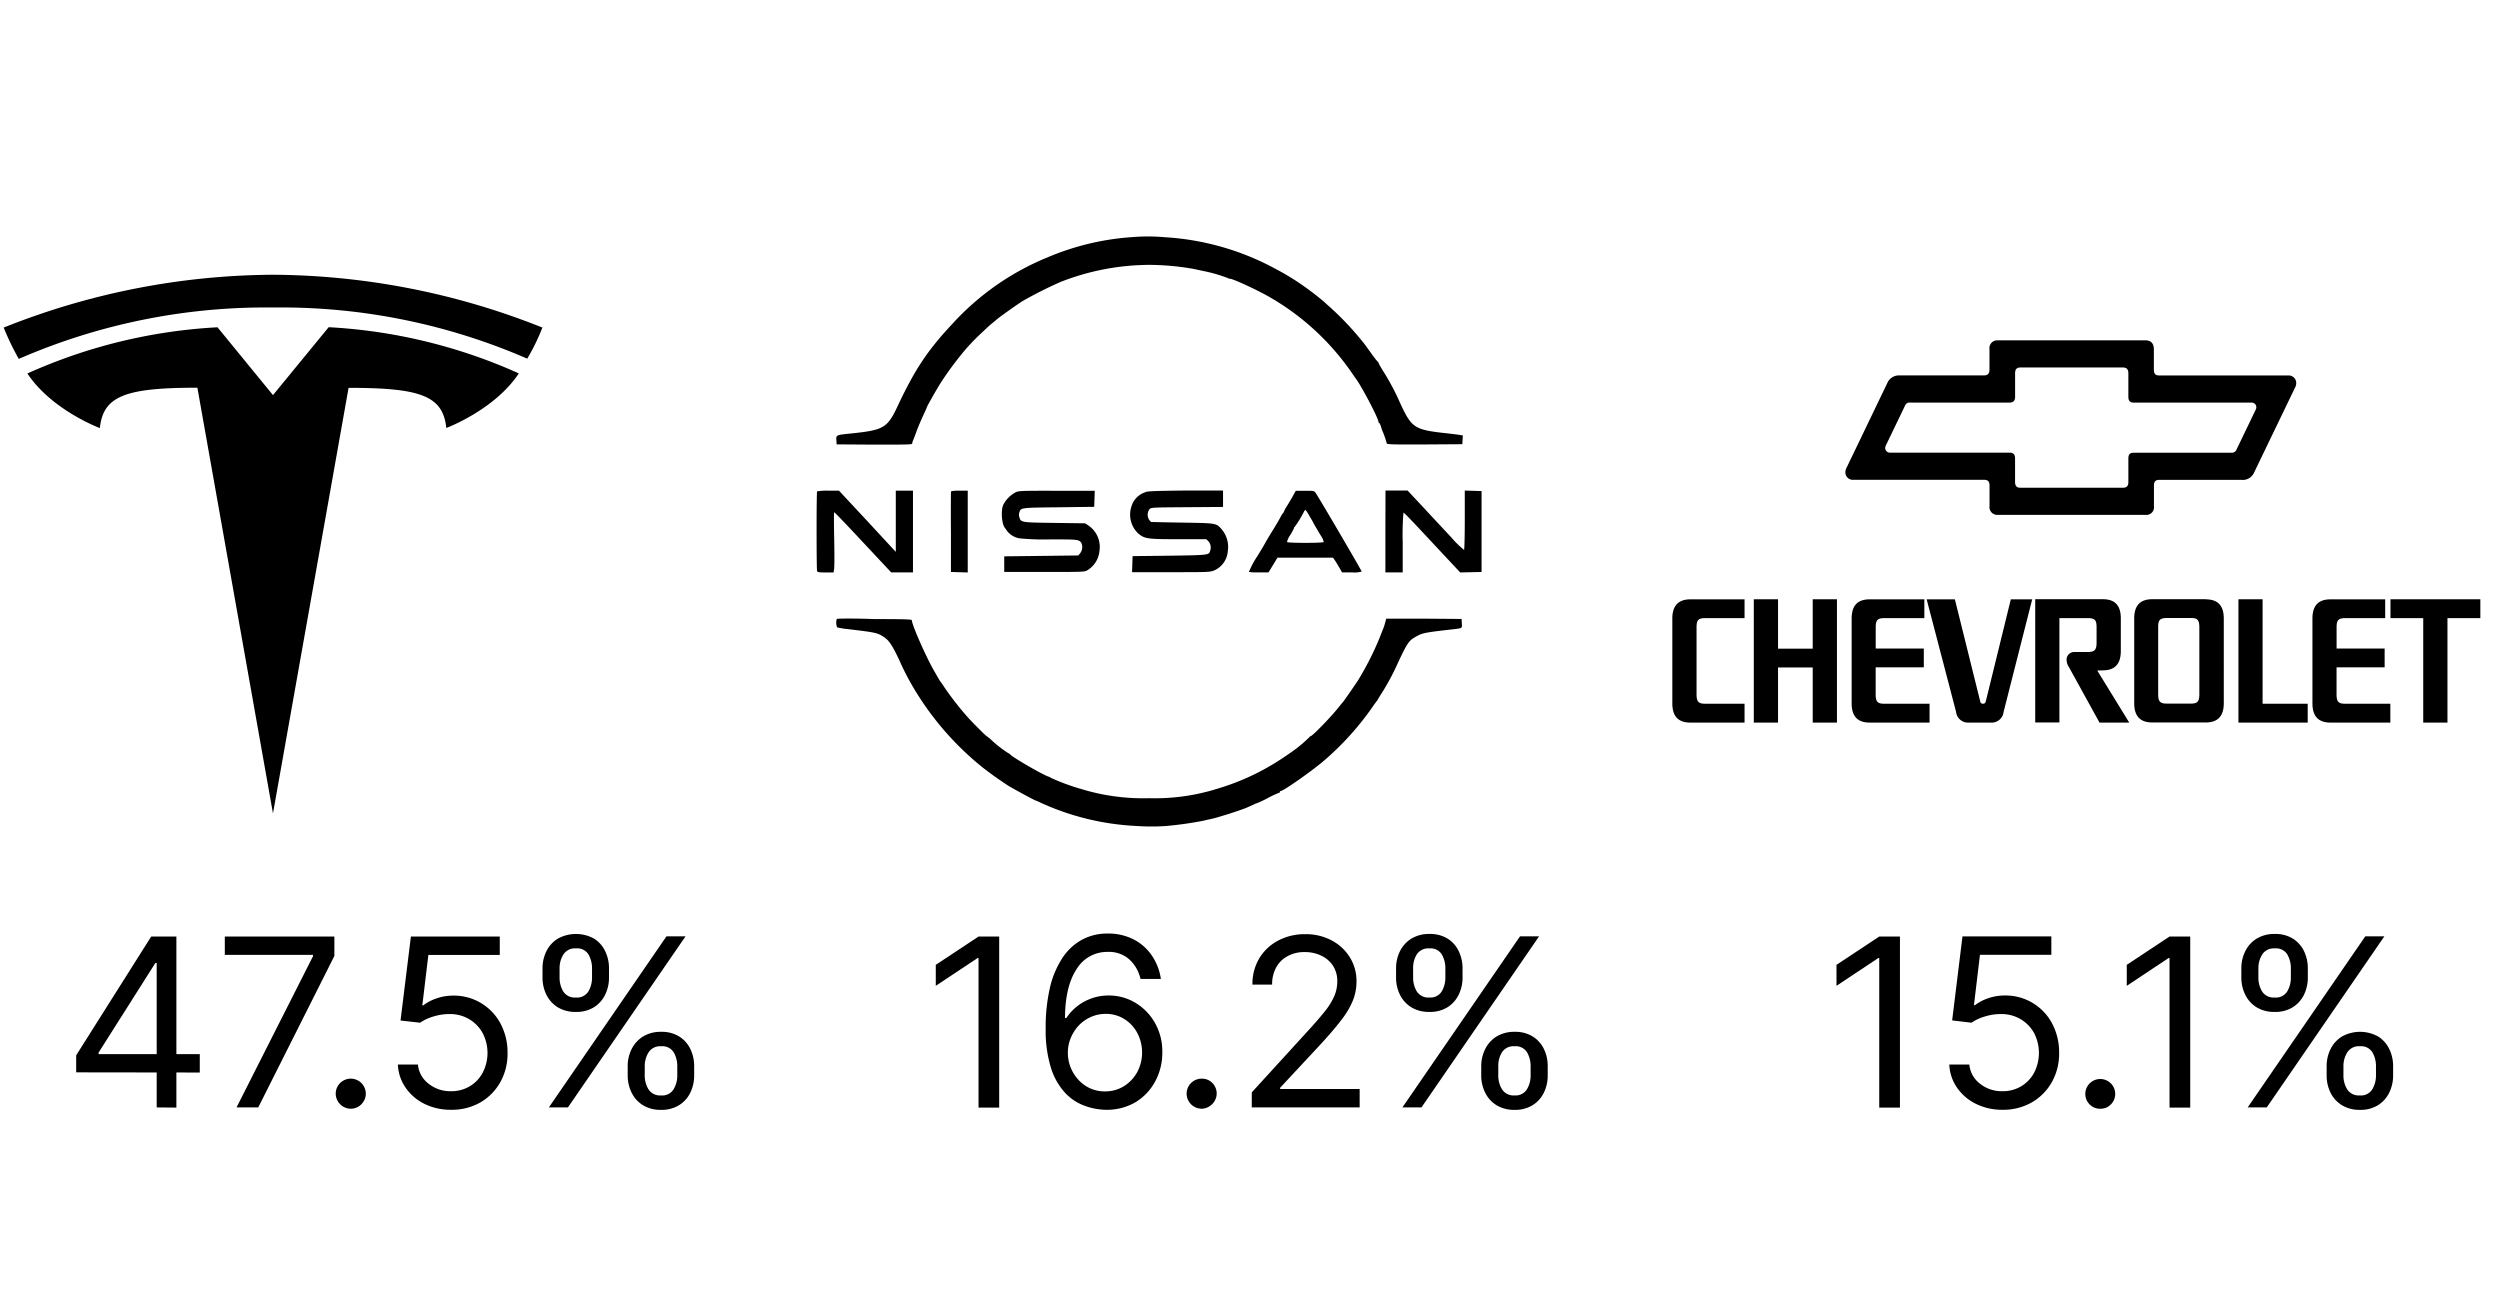 <svg id="圖層_1" data-name="圖層 1" xmlns="http://www.w3.org/2000/svg" viewBox="0 0 595.28 308.54"><defs><style>.cls-1{fill:'current';}.cls-2{fill:'current';}.cls-1{fill:'current';}.cls-3{fill:'current';}.cls-4{fill:'current';}</style></defs><path class="cls-1" d="M431.63,154.45h-8.26V142.7H417.6v29.36h5.77V158.93h8.26v13.13h5.77V142.7h-5.77ZM569.2,142.7v4.48H577v24.88h5.77V147.18h7.83V142.7Zm-30.44,0H533v29.36h16.49v-4.49H538.75V142.7Zm-66,24.47c-.08.31-.29.39-.6.39a.59.59,0,0,1-.61-.4l-6.07-24.45h-6.72l7,26.77a2.86,2.86,0,0,0,3,2.58h5.32a2.86,2.86,0,0,0,3-2.54l6.81-26.81h-5.09l-6,24.46ZM398.2,147.29v20.18c0,3.26,1.58,4.59,4.31,4.59h12.89v-4.49h-9.32c-1.6,0-2.11-.42-2.11-2.25v-15.9c0-1.76.39-2.24,2.11-2.24h9.32v-4.47H402.51c-2.95,0-4.31,1.61-4.31,4.58Zm48.42,18v-6.39h11.46v-4.48H446.63v-5c0-1.7.36-2.24,2.11-2.24h9.47v-4.47h-13c-3,0-4.31,1.58-4.31,4.58v20.18c0,3.1,1.42,4.59,4.31,4.59h14.24v-4.49H448.74C447.14,167.57,446.62,167.19,446.62,165.32Zm54.06-5.67c2.67,0,4.31-1.29,4.31-4.59v-7.77c0-3.07-1.36-4.58-4.3-4.58H484.61v29.35h5.76V147.18h6.74c1.78,0,2.11.54,2.11,2.24V153c0,1.73-.45,2.25-2.12,2.25H494a1.82,1.82,0,0,0-1.91,2.05,3.23,3.23,0,0,0,.55,1.55l7.28,13.21H507l-7.62-12.4Zm24.51-16.94H512.48c-3,0-4.3,1.64-4.3,4.58v20.18c0,3.33,1.67,4.59,4.31,4.59h12.71c2.76,0,4.31-1.39,4.31-4.59V147.29c0-3-1.33-4.58-4.31-4.58Zm-3.56,24.86H516c-1.66,0-2.11-.48-2.11-2.25v-15.9c0-1.53.2-2.24,2.11-2.24h5.59c1.5,0,2.1.28,2.1,2.24v15.9c0,1.9-.55,2.25-2.11,2.25Zm34.73-2.25v-6.39h11.45v-4.48H556.37v-5c0-1.7.36-2.24,2.11-2.24h9.46v-4.47h-13c-3,0-4.32,1.58-4.32,4.58v20.18c0,3.1,1.42,4.59,4.31,4.59h14.24v-4.49H558.48C556.88,167.57,556.36,167.19,556.36,165.32ZM544.87,89.4H514.16c-.78,0-1.3-.24-1.3-1.39V83.17c0-1.39-.7-2.13-2-2.13H475.72a1.86,1.86,0,0,0-2,2.12V88c0,1-.45,1.39-1.3,1.39H452.31a3,3,0,0,0-2.91,1.8l-9.79,20.35a2,2,0,0,0-.2.86,1.76,1.76,0,0,0,1.86,1.85h31.16c1,0,1.3.46,1.3,1.39v4.84a1.86,1.86,0,0,0,2,2.12h35.15a1.83,1.83,0,0,0,2-2.11v-4.84c0-1,.39-1.39,1.3-1.39h19.53a2.92,2.92,0,0,0,3-1.71l9.69-20.1a2.41,2.41,0,0,0,.36-1.2,1.79,1.79,0,0,0-1.86-1.85Zm-7.74,8.11-4.67,9.7a1.17,1.17,0,0,1-1.18.59H508.1c-1,0-1.31.46-1.31,1.39v5.58c0,.93-.38,1.37-1.31,1.37H481.12c-.81,0-1.31-.31-1.31-1.39v-5.58c0-1-.44-1.39-1.32-1.39H450.07a1.11,1.11,0,0,1-1.18-1.12,1.32,1.32,0,0,1,.12-.52l4.67-9.7a1.15,1.15,0,0,1,1.18-.58h23.63c.82,0,1.33-.35,1.33-1.4V88.89c0-1,.41-1.39,1.31-1.39h24.35c.88,0,1.31.41,1.31,1.4v5.58c0,1,.42,1.39,1.32,1.39h28A1.07,1.07,0,0,1,537.25,97a1.21,1.21,0,0,1-.12.53Z"/><path class="cls-2" d="M269.31,56.48a62,62,0,0,0-19.8,4.77,62.74,62.74,0,0,0-22.86,16c-5.72,6.1-8.8,10.73-12.77,19.15-2.6,5.56-3.32,6-11.46,6.84-3.31.33-3.35.35-3.27,1.57l.06,1,9,.06c7.94,0,9,0,9-.27a2,2,0,0,1,.18-.68c.09-.19.46-1.14.81-2.11s1.07-2.67,1.58-3.78.93-2,.93-2.11S222.83,93,224,91.15a78.63,78.63,0,0,1,5.78-7.8q1.72-2,3.62-3.78c1.79-1.69,2.12-2,2.92-2.65l1.05-.88c.49-.46,4.89-3.58,6.15-4.37a98.31,98.31,0,0,1,9-4.53,58.34,58.34,0,0,1,21.25-4.07,62.18,62.18,0,0,1,10.38.95l2.82.6a36.29,36.29,0,0,1,5.29,1.55,1.6,1.6,0,0,0,.66.21c.68,0,6.76,2.81,9.46,4.4a60.18,60.18,0,0,1,19.6,18.14c.42.62.85,1.22.93,1.34,1.34,1.78,5.31,9.37,5.31,10.15,0,.17.08.29.16.29s.27.35.41.77.31,1,.41,1.2a19.87,19.87,0,0,1,1,2.91c0,.23,1.46.29,9,.25l9-.06.06-1.08.06-1-.74-.13c-.41-.06-2-.27-3.66-.45-7.08-.79-7.82-1.28-10.47-7a58.14,58.14,0,0,0-4-7.59,18.91,18.91,0,0,1-1.19-2.06.3.3,0,0,0-.15-.27,20.09,20.09,0,0,1-1.56-2c-.78-1.07-1.61-2.25-1.89-2.58l-1.11-1.35a70.88,70.88,0,0,0-6.87-7.13c-.52-.46-1.05-.93-1.16-1.06a66.72,66.72,0,0,0-5.32-4.11,57.32,57.32,0,0,0-6.26-3.82,63,63,0,0,0-26.47-7.65A46.83,46.83,0,0,0,269.31,56.48ZM194.56,117c-.16.17-.16,18.55,0,19,.1.25.52.31,2,.31h1.93l.14-1c.07-.54.07-3.72,0-7.09s-.08-6.18,0-6.24,3.13,3.14,6.83,7.11l6.75,7.21h5.18V116.83h-4.09v14.58l-6.75-7.3-6.78-7.28h-2.55A14,14,0,0,0,194.56,117Zm31.87.13c0,.14-.05,4.48,0,9.65l0,9.41,2,.06,2,.06V116.83H228.5C227.08,116.83,226.51,116.91,226.43,117.1Zm15.2.22a6.8,6.8,0,0,0-2.72,2.82c-.62,1.26-.41,4.48.33,5.48a9,9,0,0,1,.56.78,4.75,4.75,0,0,0,3,1.76,60.14,60.14,0,0,0,7.36.25c6.32,0,6.75,0,7.29.8a2.36,2.36,0,0,1-.21,2.44l-.47.58-8.83.11-8.82.1v3.72h9.54c8.89,0,9.57,0,10.2-.37a6,6,0,0,0,2.93-4.59,6.18,6.18,0,0,0-2.62-6.1l-.78-.52-7.3-.1c-8-.1-8-.1-8.37-1.37a1.75,1.75,0,0,1,0-1.13c.39-1.14.2-1.12,9.34-1.22l8.49-.11.06-1.92.06-1.9-9,0C242.66,116.85,242.61,116.85,241.63,117.32Zm31.2-.18a5.07,5.07,0,0,0-3.45,3.51A6.18,6.18,0,0,0,271,127c1.54,1.3,2.12,1.39,9.57,1.39h6.66l.52.51a2.25,2.25,0,0,1,.39,2.28c-.25,1-.37,1-9.71,1.14l-8.75.1-.06,1.9-.06,1.92h9.24c8.76,0,9.3,0,10.3-.41a5.43,5.43,0,0,0,3.25-4.55,6.5,6.5,0,0,0-1.44-5.23c-1.33-1.51-1.15-1.47-9.36-1.61-4.07-.06-7.42-.15-7.44-.15a2.2,2.2,0,0,1-.43-3c.39-.46.41-.46,9-.52l8.54-.06v-3.91l-8.7,0C276,116.87,273.51,116.93,272.83,117.14Zm35.06.87c-.36.66-1,1.73-1.4,2.37a9.44,9.44,0,0,0-.74,1.33,1,1,0,0,1-.27.47,4.7,4.7,0,0,0-.54.85c-.14.29-1,1.82-2,3.41s-1.83,3.08-1.94,3.29-.86,1.45-1.62,2.69a21,21,0,0,0-2,3.74,13.16,13.16,0,0,0,2.33.1h2.34l1.07-1.75,1.07-1.76h13.21l.35.5c.2.26.68,1.05,1.09,1.75l.72,1.26h2.34a6.27,6.27,0,0,0,2.33-.2c0-.23-10.06-17.41-11-18.78-.3-.43-.45-.45-2.49-.45h-2.2Zm3.8,4.65c.43.7.88,1.47,1,1.72.24.49.64,1.17,1.77,3.06a4.42,4.42,0,0,1,.74,1.59c-.15.27-8.6.27-8.75,0a4.87,4.87,0,0,1,.77-1.66,10.25,10.25,0,0,0,.88-1.63.34.34,0,0,1,.16-.29,24.13,24.13,0,0,0,2.16-3.51,1.65,1.65,0,0,1,.4-.58A7.53,7.53,0,0,1,311.69,122.66Zm18.19,3.89v9.71H334v-7.15a62.84,62.84,0,0,1,.18-7.07c.27.1,1.32,1.18,7.68,8l5.84,6.24,2.53-.06,2.55-.06V116.93l-2-.06-2-.06v7c0,3.86-.08,7.07-.17,7.13a22.35,22.35,0,0,1-3-2.94c-1.56-1.67-4.55-4.87-6.64-7.13l-3.81-4.07h-5.26ZM199.25,147.37a3,3,0,0,0,.08,2,14.92,14.92,0,0,0,2.49.42c6.71.8,7.06.89,8.48,1.78s2.18,2.12,3.89,5.74a57.92,57.92,0,0,0,3,5.9A70.24,70.24,0,0,0,234,182.76c1.68,1.31,3.74,2.8,6.08,4.33,1,.62,6.38,3.55,6.59,3.55a9.47,9.47,0,0,1,1.13.5,61.89,61.89,0,0,0,22.87,5.54,50.89,50.89,0,0,0,7,0,86.45,86.45,0,0,0,8.9-1.26c.42-.11,1.22-.29,1.75-.4s1.63-.41,2.43-.66,1.73-.51,2-.62c.92-.27,3.66-1.22,4.09-1.42l1-.44c.31-.14.74-.33.92-.43a1.42,1.42,0,0,1,.52-.19,26.7,26.7,0,0,0,2.61-1.24,23.31,23.31,0,0,1,2.65-1.24.22.22,0,0,0,.21-.21.18.18,0,0,1,.17-.2h0c.64,0,7.35-4.7,10.21-7.14a67.9,67.9,0,0,0,11.44-12.55c.51-.74,1.06-1.51,1.21-1.69a1.1,1.1,0,0,0,.29-.42s.41-.72.92-1.5a57,57,0,0,0,3.95-7.41c2.1-4.46,2.55-5.14,4.09-6s1.77-1,7.88-1.7c3.5-.39,3.23-.27,3.17-1.51l-.06-1.07-8.95-.07-9,0-.26,1a11.75,11.75,0,0,1-.42,1.31c-.14.35-.35.86-.9,2.27a70.35,70.35,0,0,1-5.14,10.13c-.64,1-3.32,4.84-3.46,5s-.64.75-1.27,1.55c-1.77,2.22-6.14,6.72-6.55,6.72a.3.3,0,0,0-.22.17,30.86,30.86,0,0,1-2.68,2.38c-.68.58-2.73,2-4,2.83a57,57,0,0,1-15.36,7.15,49.44,49.44,0,0,1-16.17,2.24,50.52,50.52,0,0,1-16.44-2.26,51.07,51.07,0,0,1-7-2.6,1.44,1.44,0,0,0-.58-.29c-1.44-.48-8.93-4.82-9.11-5.31a.31.31,0,0,0-.27-.17,27.81,27.81,0,0,1-4.09-3.14,10.26,10.26,0,0,0-1.2-1c-.14,0-2.94-2.79-4.46-4.44a73.63,73.63,0,0,1-5.49-7c-.52-.81-1-1.49-1.07-1.55a5.69,5.69,0,0,1-.33-.52c-.14-.23-.74-1.28-1.34-2.33-1.93-3.4-5.14-10.74-5.14-11.77,0-.21-1.89-.27-8.91-.27C203.39,147.22,199.31,147.28,199.25,147.37Z"/><path class="cls-3" d="M65,65.42A174.92,174.92,0,0,0,.88,78a62.59,62.59,0,0,0,3.59,7.46A147.27,147.27,0,0,1,65,73.22v0a147,147,0,0,1,60.54,12.18A49.11,49.11,0,0,0,129.15,78,175.12,175.12,0,0,0,65,65.42Z"/><path class="cls-3" d="M47,92.32,65,193.69,83,92.35c17.1,0,22.49,1.87,23.27,9.56,0,0,11.49-4.28,17.27-13a126.84,126.84,0,0,0-45.28-11L65,94.08h0L51.79,77.93a126.51,126.51,0,0,0-45.27,11c5.79,8.74,17.26,13,17.26,13C24.56,94.22,30,92.32,47,92.32Z"/><path class="cls-4" d="M18.14,255.34v-4.06L36,223H39v6.29H37L23.47,250.64V251h24.1v4.38Zm19.17,8.35V223H42v40.73Z"/><path class="cls-4" d="M56.32,263.69l18.21-36v-.32h-21V223H79.62v4.62L61.49,263.69Z"/><path class="cls-4" d="M83.52,264a3.62,3.62,0,0,1-3.58-3.58,3.58,3.58,0,0,1,7.16,0,3.4,3.4,0,0,1-.49,1.79,3.65,3.65,0,0,1-1.29,1.3A3.47,3.47,0,0,1,83.52,264Z"/><path class="cls-4" d="M107.39,264.25a14,14,0,0,1-6.31-1.4A11.62,11.62,0,0,1,96.59,259a10.33,10.33,0,0,1-1.85-5.53h4.77a6.49,6.49,0,0,0,2.52,4.56,8.27,8.27,0,0,0,5.36,1.8,8.53,8.53,0,0,0,4.46-1.17,8.32,8.32,0,0,0,3.08-3.23,10.24,10.24,0,0,0,0-9.43,8.67,8.67,0,0,0-3.19-3.31,8.94,8.94,0,0,0-4.63-1.23,12.71,12.71,0,0,0-3.84.56,11.09,11.09,0,0,0-3.24,1.5L95.37,243l2.47-20H119v4.38H102l-1.44,12h.24a10.85,10.85,0,0,1,3.15-1.65,11.79,11.79,0,0,1,3.93-.66,12.53,12.53,0,0,1,11.29,6.64,14.51,14.51,0,0,1,1.68,7,13.77,13.77,0,0,1-1.74,7,12.86,12.86,0,0,1-4.78,4.82A13.62,13.62,0,0,1,107.39,264.25Z"/><path class="cls-4" d="M129.18,232.75V230.6a9.13,9.13,0,0,1,.92-4.09,7.34,7.34,0,0,1,2.71-3,8.93,8.93,0,0,1,8.66,0,7.1,7.1,0,0,1,2.64,3,9.25,9.25,0,0,1,.9,4.09v2.15a9.11,9.11,0,0,1-.91,4.08,7.24,7.24,0,0,1-2.66,3,7.83,7.83,0,0,1-4.31,1.12,8,8,0,0,1-4.35-1.12,7.32,7.32,0,0,1-2.69-3A9.11,9.11,0,0,1,129.18,232.75Zm1.51,30.94,28-40.73h4.54l-28,40.73Zm2.55-33.09v2.15a6.37,6.37,0,0,0,.87,3.31,3.23,3.23,0,0,0,3,1.46,3.16,3.16,0,0,0,3-1.46,6.46,6.46,0,0,0,.86-3.31V230.6a6.61,6.61,0,0,0-.83-3.31,3.13,3.13,0,0,0-3-1.46,3.23,3.23,0,0,0-3,1.46A6.18,6.18,0,0,0,133.24,230.6Zm16.22,25.45v-2.14a9,9,0,0,1,.93-4.09,7.32,7.32,0,0,1,2.7-3,8,8,0,0,1,4.33-1.13,7.84,7.84,0,0,1,4.33,1.13,7.13,7.13,0,0,1,2.65,3,9.25,9.25,0,0,1,.89,4.09v2.14a9.25,9.25,0,0,1-.9,4.09,7.17,7.17,0,0,1-2.67,3,7.8,7.8,0,0,1-4.3,1.13,8,8,0,0,1-4.36-1.13,7.27,7.27,0,0,1-2.68-3A9.13,9.13,0,0,1,149.46,256.05Zm4.06-2.14v2.14a6.23,6.23,0,0,0,.88,3.31,3.22,3.22,0,0,0,3,1.47,3.15,3.15,0,0,0,3-1.47,6.32,6.32,0,0,0,.87-3.31v-2.14a6.55,6.55,0,0,0-.84-3.32,3.15,3.15,0,0,0-3-1.46,3.25,3.25,0,0,0-3,1.46A6.13,6.13,0,0,0,153.52,253.91Z"/><path class="cls-4" d="M237.92,223v40.73H233V228.13h-.24l-9.94,6.61v-5L233,223Z"/><path class="cls-4" d="M263.14,264.25a15.33,15.33,0,0,1-5-1,12,12,0,0,1-4.58-3.09,15.73,15.73,0,0,1-3.32-5.91,30,30,0,0,1-1.25-9.37,41.72,41.72,0,0,1,1-9.64,22,22,0,0,1,2.95-7.09,13.17,13.17,0,0,1,4.66-4.37,12.6,12.6,0,0,1,6.17-1.49,13.11,13.11,0,0,1,6.1,1.37,11.63,11.63,0,0,1,4.36,3.81,13.24,13.24,0,0,1,2.19,5.63h-4.85a9,9,0,0,0-2.63-4.62,7.26,7.26,0,0,0-5.17-1.82,8.47,8.47,0,0,0-7.44,4.13q-2.71,4.13-2.74,11.62h.32A11.87,11.87,0,0,1,260,237.7a11.74,11.74,0,0,1,3.95-.66,12.24,12.24,0,0,1,6.41,1.74,13.12,13.12,0,0,1,4.65,4.79,13.79,13.79,0,0,1,1.75,7,14.25,14.25,0,0,1-1.69,6.91,12.89,12.89,0,0,1-4.74,5A13.51,13.51,0,0,1,263.14,264.25Zm0-4.38a8.33,8.33,0,0,0,4.5-1.25,9.11,9.11,0,0,0,3.16-3.36,10,10,0,0,0,0-9.3,8.76,8.76,0,0,0-3.08-3.31,8.19,8.19,0,0,0-4.46-1.23,8.44,8.44,0,0,0-3.52.74,9.23,9.23,0,0,0-2.86,2,10,10,0,0,0-1.92,3,9,9,0,0,0-.69,3.49,9.41,9.41,0,0,0,1.14,4.54,9.24,9.24,0,0,0,3.14,3.4A8.23,8.23,0,0,0,263.14,259.87Z"/><path class="cls-4" d="M286.13,264a3.6,3.6,0,0,1-3.58-3.58,3.58,3.58,0,0,1,3.58-3.58,3.44,3.44,0,0,1,2.52,1,3.54,3.54,0,0,1,.57,4.32,3.82,3.82,0,0,1-1.29,1.3A3.47,3.47,0,0,1,286.13,264Z"/><path class="cls-4" d="M298.06,263.69v-3.58l13.44-14.72q2.37-2.58,3.9-4.5a16.46,16.46,0,0,0,2.27-3.62,8.73,8.73,0,0,0,.75-3.57,6.69,6.69,0,0,0-1-3.72,6.81,6.81,0,0,0-2.8-2.42,9,9,0,0,0-4-.86,8.21,8.21,0,0,0-4.08,1,6.7,6.7,0,0,0-2.69,2.69,8.34,8.34,0,0,0-.94,4.06h-4.69a11.85,11.85,0,0,1,1.65-6.29,11.41,11.41,0,0,1,4.5-4.21,13.45,13.45,0,0,1,6.41-1.51,13,13,0,0,1,6.35,1.51,11.25,11.25,0,0,1,4.33,4.07A10.71,10.71,0,0,1,323,233.7a12.31,12.31,0,0,1-.8,4.39,19.75,19.75,0,0,1-2.79,4.75c-1.32,1.74-3.14,3.87-5.47,6.37L304.82,259v.31h18.93v4.38Z"/><path class="cls-4" d="M332.42,232.75V230.6a9.13,9.13,0,0,1,.92-4.09,7.34,7.34,0,0,1,2.71-3,8,8,0,0,1,4.33-1.12,7.86,7.86,0,0,1,4.33,1.12,7.1,7.1,0,0,1,2.64,3,9.25,9.25,0,0,1,.9,4.09v2.15a9.11,9.11,0,0,1-.91,4.08,7.24,7.24,0,0,1-2.66,3,7.82,7.82,0,0,1-4.3,1.12,8,8,0,0,1-4.36-1.12,7.32,7.32,0,0,1-2.69-3A9.11,9.11,0,0,1,332.42,232.75Zm1.51,30.94,28-40.73h4.54l-28,40.73Zm2.55-33.09v2.15a6.37,6.37,0,0,0,.87,3.31,3.24,3.24,0,0,0,3,1.46,3.16,3.16,0,0,0,2.95-1.46,6.46,6.46,0,0,0,.86-3.31V230.6a6.61,6.61,0,0,0-.83-3.31,3.13,3.13,0,0,0-3-1.46,3.23,3.23,0,0,0-3,1.46A6.18,6.18,0,0,0,336.48,230.6Zm16.22,25.45v-2.14a9,9,0,0,1,.93-4.09,7.32,7.32,0,0,1,2.7-3,8,8,0,0,1,4.33-1.13,7.84,7.84,0,0,1,4.33,1.13,7.13,7.13,0,0,1,2.65,3,9.25,9.25,0,0,1,.89,4.09v2.14a9.25,9.25,0,0,1-.9,4.09,7.17,7.17,0,0,1-2.67,3,7.8,7.8,0,0,1-4.3,1.13,8,8,0,0,1-4.36-1.13,7.27,7.27,0,0,1-2.68-3A9.13,9.13,0,0,1,352.7,256.05Zm4.06-2.14v2.14a6.23,6.23,0,0,0,.88,3.31,3.22,3.22,0,0,0,3,1.47,3.14,3.14,0,0,0,2.95-1.47,6.32,6.32,0,0,0,.87-3.31v-2.14a6.55,6.55,0,0,0-.84-3.32,3.15,3.15,0,0,0-3-1.46,3.25,3.25,0,0,0-3,1.46A6.13,6.13,0,0,0,356.76,253.91Z"/><path class="cls-4" d="M452.4,223v40.73h-4.93V228.13h-.24l-9.94,6.61v-5L447.47,223Z"/><path class="cls-4" d="M476.82,264.25a14,14,0,0,1-6.31-1.4A11.69,11.69,0,0,1,466,259a10.42,10.42,0,0,1-1.85-5.53h4.77a6.52,6.52,0,0,0,2.52,4.56,8.28,8.28,0,0,0,5.36,1.8,8.51,8.51,0,0,0,4.46-1.17,8.35,8.35,0,0,0,3.09-3.23,10.32,10.32,0,0,0,0-9.43,8.7,8.7,0,0,0-3.2-3.31,8.92,8.92,0,0,0-4.63-1.23,12.71,12.71,0,0,0-3.84.56,11.09,11.09,0,0,0-3.24,1.5l-4.61-.55,2.46-20h21.16v4.38h-17l-1.43,12h.24a10.66,10.66,0,0,1,3.14-1.65,11.83,11.83,0,0,1,3.93-.66,12.5,12.5,0,0,1,11.29,6.64,14.51,14.51,0,0,1,1.68,7,13.77,13.77,0,0,1-1.74,7,12.79,12.79,0,0,1-4.78,4.82A13.62,13.62,0,0,1,476.82,264.25Z"/><path class="cls-4" d="M500.12,264A3.41,3.41,0,0,1,497.6,263a3.45,3.45,0,0,1-1.06-2.52,3.48,3.48,0,0,1,1.06-2.53,3.56,3.56,0,0,1,5,0,3.54,3.54,0,0,1,.57,4.32,3.76,3.76,0,0,1-1.3,1.3A3.42,3.42,0,0,1,500.12,264Z"/><path class="cls-4" d="M521.52,223v40.73h-4.93V228.13h-.24l-9.94,6.61v-5L516.59,223Z"/><path class="cls-4" d="M533.69,232.75V230.6a9,9,0,0,1,.93-4.09,7.25,7.25,0,0,1,2.7-3,8,8,0,0,1,4.33-1.12,7.83,7.83,0,0,1,4.33,1.12,7.19,7.19,0,0,1,2.65,3,9.39,9.39,0,0,1,.89,4.09v2.15a9.24,9.24,0,0,1-.9,4.08,7.34,7.34,0,0,1-2.67,3,7.82,7.82,0,0,1-4.3,1.12,8,8,0,0,1-4.36-1.12,7.29,7.29,0,0,1-2.68-3A9.12,9.12,0,0,1,533.69,232.75Zm1.51,30.94,28-40.73h4.54l-28,40.73Zm2.55-33.09v2.15a6.37,6.37,0,0,0,.87,3.31,3.25,3.25,0,0,0,3,1.46,3.16,3.16,0,0,0,3-1.46,6.36,6.36,0,0,0,.86-3.31V230.6a6.51,6.51,0,0,0-.83-3.31,3.13,3.13,0,0,0-3-1.46,3.24,3.24,0,0,0-3,1.46A6.18,6.18,0,0,0,537.75,230.6ZM554,256.05v-2.14a9.13,9.13,0,0,1,.92-4.09,7.28,7.28,0,0,1,2.71-3,8.86,8.86,0,0,1,8.66,0,7.18,7.18,0,0,1,2.64,3,9.25,9.25,0,0,1,.9,4.09v2.14a9.26,9.26,0,0,1-.91,4.09,7.22,7.22,0,0,1-2.66,3,7.86,7.86,0,0,1-4.31,1.13,8,8,0,0,1-4.35-1.13,7.29,7.29,0,0,1-2.69-3A9.13,9.13,0,0,1,554,256.05Zm4-2.14v2.14a6.23,6.23,0,0,0,.88,3.31,3.22,3.22,0,0,0,3,1.47,3.14,3.14,0,0,0,3-1.47,6.32,6.32,0,0,0,.87-3.31v-2.14a6.55,6.55,0,0,0-.84-3.32,3.14,3.14,0,0,0-3-1.46,3.25,3.25,0,0,0-3,1.46A6.13,6.13,0,0,0,558,253.91Z"/></svg>